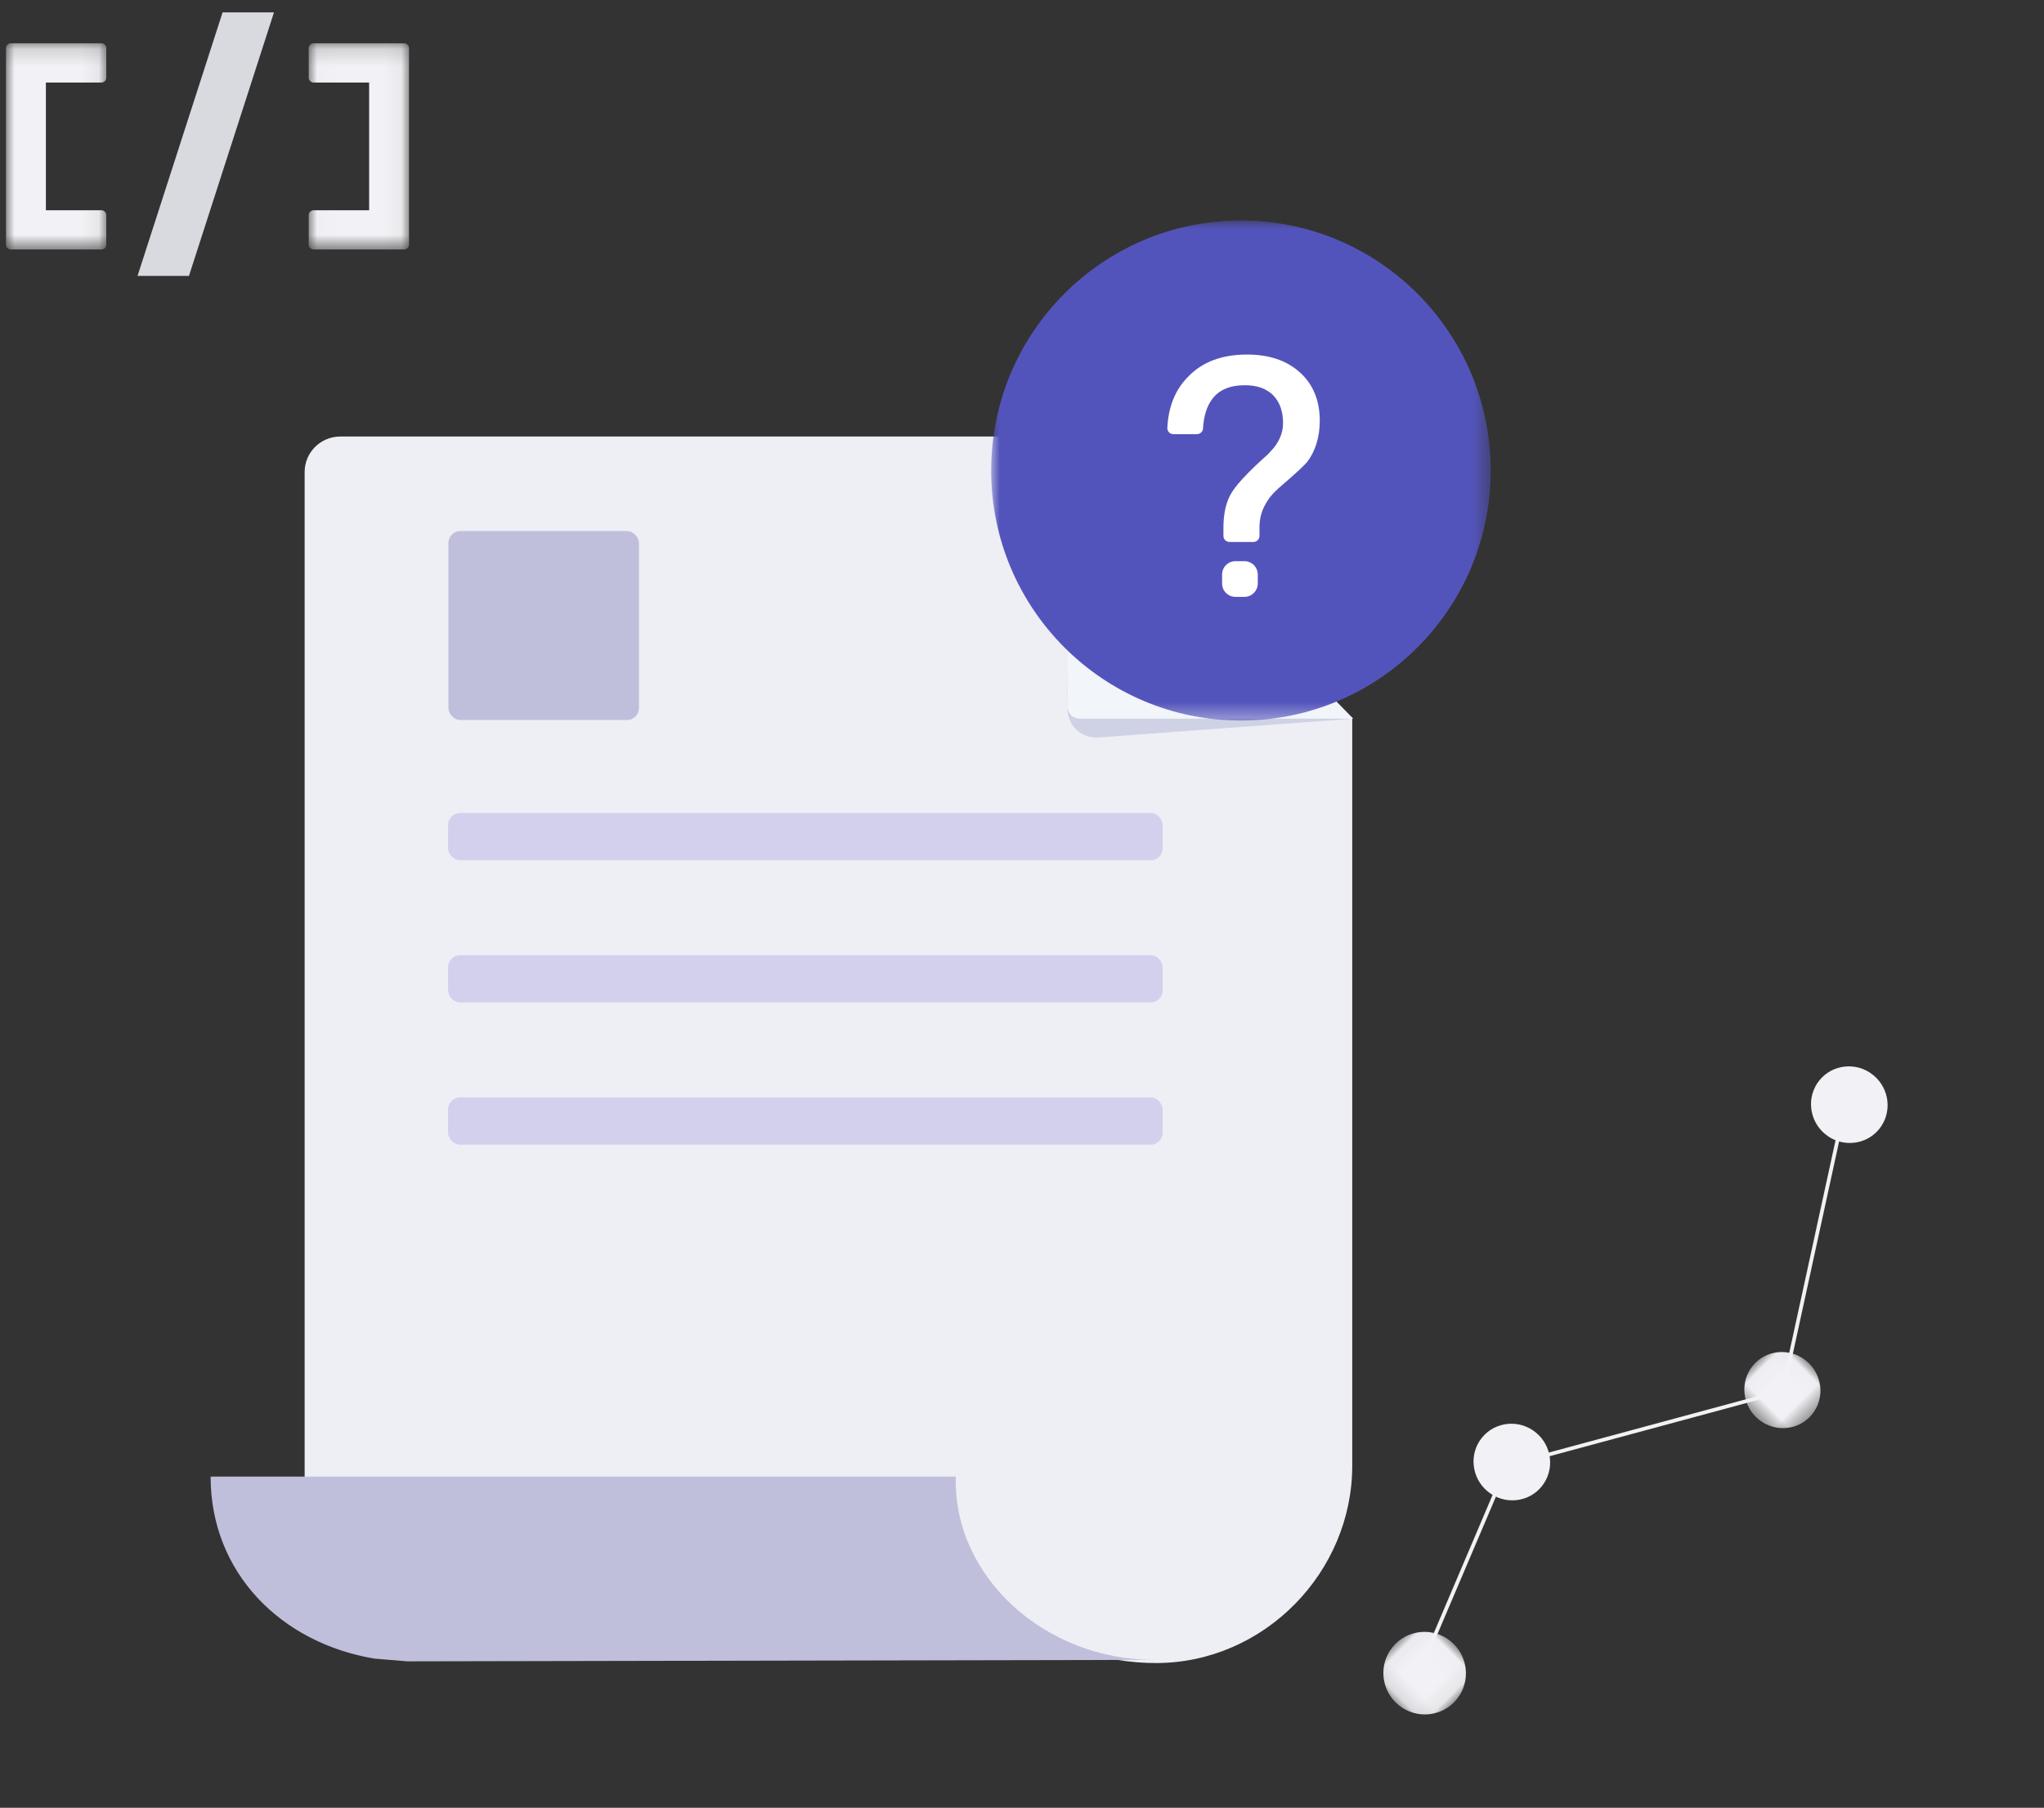 <?xml version="1.0" encoding="UTF-8"?>
<svg width="121px" height="107px" viewBox="0 0 121 107" version="1.1" xmlns="http://www.w3.org/2000/svg" xmlns:xlink="http://www.w3.org/1999/xlink">
    <rect x="0" y="0" width="121" height="107" fill="#333333" stroke="none"/>
    <title>data-empty</title>
    <defs>
        <polygon id="path-1" points="0 0.158 5.938 0.158 5.938 12.361 0 12.361"></polygon>
        <polygon id="path-3" points="0.013 0.158 5.951 0.158 5.951 12.361 0.013 12.361"></polygon>
        <polygon id="path-5" points="0.019 0.025 4.488 0.025 4.488 4.565 0.019 4.565"></polygon>
        <polygon id="path-7" points="0.011 0.039 4.888 0.039 4.888 4.937 0.011 4.937"></polygon>
        <polygon id="path-9" points="0 0 29.569 0 29.569 29.599 0 29.599"></polygon>
    </defs>
    <g id="kubeoperator" stroke="none" stroke-width="1" fill="none" fill-rule="evenodd">
        <g id="集群详情-概览-未执行命令" transform="translate(-765, -564)">
            <g id="data-empty" transform="translate(765, 564)">
                <g id="编组-6" transform="translate(0.354, 0.595)">
                    <g id="编组">
                        <polygon id="Fill-1" fill="#D9DAE0" points="12.822 0.139 7.788 15.735 10.832 15.735 15.865 0.139"></polygon>
                        <g transform="translate(0, 1.81)">
                            <g>
                                <mask id="mask-2" fill="white">
                                    <use xlink:href="#path-1"></use>
                                </mask>
                                <g id="Clip-3"></g>
                                <path d="M5.646,0.158 L2.362,0.158 L0.292,0.158 C0.131,0.158 -9.73261753e-05,0.287 -9.73261753e-05,0.446 L-9.73261753e-05,2.48 L-9.73261753e-05,10.04 L-9.73261753e-05,12.074 C-9.73261753e-05,12.233 0.131,12.361 0.292,12.361 L2.362,12.361 L5.646,12.361 C5.807,12.361 5.938,12.233 5.938,12.074 L5.938,10.327 C5.938,10.169 5.807,10.04 5.646,10.04 L2.362,10.04 L2.362,2.48 L5.646,2.48 C5.807,2.48 5.938,2.351 5.938,2.193 L5.938,0.446 C5.938,0.287 5.807,0.158 5.646,0.158" id="Fill-2" fill="#F2F2F6" mask="url(#mask-2)"></path>
                            </g>
                            <g transform="translate(17.908, 0)">
                                <mask id="mask-4" fill="white">
                                    <use xlink:href="#path-3"></use>
                                </mask>
                                <g id="Clip-5"></g>
                                <path d="M5.659,0.158 L3.589,0.158 L0.305,0.158 C0.144,0.158 0.013,0.287 0.013,0.446 L0.013,2.193 C0.013,2.351 0.144,2.48 0.305,2.48 L3.589,2.48 L3.589,10.04 L0.305,10.04 C0.144,10.04 0.013,10.169 0.013,10.327 L0.013,12.074 C0.013,12.233 0.144,12.361 0.305,12.361 L3.589,12.361 L5.659,12.361 C5.82,12.361 5.951,12.233 5.951,12.074 L5.951,10.327 L5.951,2.193 L5.951,0.446 C5.951,0.287 5.82,0.158 5.659,0.158" id="Fill-4" fill="#F2F2F6" mask="url(#mask-4)"></path>
                            </g>
                        </g>
                    </g>
                    <g id="编组" transform="translate(97.786, 83.502) scale(-1, 1) rotate(45) translate(-97.786, -83.502) translate(74.286, 76.002)">
                        <g transform="translate(14.746, 9.131)">
                            <mask id="mask-6" fill="white">
                                <use xlink:href="#path-5"></use>
                            </mask>
                            <g id="Clip-2"></g>
                            <path d="M4.476,2.527 C4.35,3.774 3.253,4.681 2.026,4.553 C0.798,4.426 -0.096,3.311 0.031,2.063 C0.157,0.816 1.254,-0.091 2.481,0.037 C3.709,0.165 4.602,1.28 4.476,2.527" id="Fill-1" fill="#F2F2F6" mask="url(#mask-6)"></path>
                        </g>
                        <path d="M33.577,3.346 C33.45,4.6 32.344,5.512 31.106,5.383 C29.869,5.255 28.968,4.134 29.095,2.88 C29.222,1.626 30.329,0.713 31.566,0.842 C32.804,0.971 33.704,2.092 33.577,3.346" id="Fill-3" fill="#F2F2F6"></path>
                        <path d="M4.494,2.516 C4.367,3.77 3.26,4.682 2.023,4.553 C0.785,4.424 -0.115,3.304 0.012,2.05 C0.139,0.796 1.245,-0.116 2.483,0.012 C3.721,0.141 4.621,1.262 4.494,2.516" id="Fill-5" fill="#F2F2F6"></path>
                        <g transform="translate(41.372, 5.811)">
                            <mask id="mask-8" fill="white">
                                <use xlink:href="#path-7"></use>
                            </mask>
                            <g id="Clip-8"></g>
                            <path d="M4.875,2.738 C4.738,4.084 3.54,5.062 2.201,4.925 C0.861,4.786 -0.113,3.584 0.024,2.238 C0.162,0.892 1.359,-0.086 2.699,0.052 C4.038,0.19 5.013,1.393 4.875,2.738" id="Fill-7" fill="#F2F2F6" mask="url(#mask-8)"></path>
                        </g>
                        <polygon id="Fill-9" fill="#F2F2F6" points="17.03 11.621 16.975 11.586 2.458 2.265 2.573 2.075 17.036 11.362 31.685 2.945 31.733 2.964 44.239 8.003 44.16 8.211 31.701 3.191"></polygon>
                    </g>
                    <g id="资源-38" transform="translate(12.114, 25.189)">
                        <path d="M50.734,0.053 L7.681,0.053 C6.513,0.053 5.566,0.992 5.566,2.15 L5.566,61.802 L44.027,61.802 C44.027,68.206 49.551,72.681 56.021,72.648 C62.38,72.616 67.582,67.272 67.582,60.969 L67.582,16.674 L56.356,16.674 C54.565,16.674 50.734,12.788 50.734,11.013 L50.734,0.053 Z" id="路径" fill="#EEEEF5"></path>
                        <path d="M44.112,61.614 L0,61.614 C0,67.335 4.197,71.471 9.704,72.387 L11.643,72.548 L55.843,72.461 C49.413,72.461 43.948,67.566 44.112,61.614 Z" id="路径" fill="#BFBFDB"></path>
                        <rect id="矩形" fill="#BFBFDB" x="14.076" y="5.648" width="11.28" height="11.183" rx="0.705"></rect>
                        <rect id="矩形" fill="#D3D0ED" x="14.057" y="22.335" width="42.299" height="2.796" rx="0.705"></rect>
                        <rect id="矩形" fill="#D3D0ED" x="14.057" y="30.753" width="42.299" height="2.796" rx="0.705"></rect>
                        <rect id="矩形" fill="#D3D0ED" x="14.057" y="39.171" width="42.299" height="2.796" rx="0.705"></rect>
                        <path d="M50.729,14 L50.729,16.184 C50.729,16.653 50.926,17.101 51.273,17.421 C51.62,17.74 52.086,17.901 52.558,17.866 L67.639,16.754 L50.729,14 Z" id="路径" fill="#BABFD8" fill-rule="nonzero" opacity="0.6"></path>
                        <path d="M59.471,8.376 L50.711,0 L50.734,16.053 C50.734,16.439 51.049,16.752 51.439,16.752 L67.639,16.752 L59.471,8.376 Z" id="路径" fill="#F2F5F9" fill-rule="nonzero"></path>
                    </g>
                    <g id="编组-3备份" transform="translate(58.305, 12.405)">
                        <g id="分组备份" transform="translate(0.016, 0.05)">
                            <g id="分组">
                                <mask id="mask-10" fill="white">
                                    <use xlink:href="#path-9"></use>
                                </mask>
                                <g id="Clip-2"></g>
                                <path d="M14.785,-3.30349633e-06 C6.619,-3.30349633e-06 -3.3001555e-06,6.626 -3.3001555e-06,14.8 C-3.3001555e-06,22.973 6.619,29.599 14.785,29.599 C22.95,29.599 29.569,22.973 29.569,14.8 C29.569,6.626 22.95,-3.30349633e-06 14.785,-3.30349633e-06" id="Fill-1" fill="#5354BB" mask="url(#mask-10)"></path>
                            </g>
                            <path d="M18.276,8.993 C19.053,9.692 19.452,10.65 19.452,11.848 C19.452,12.826 19.193,13.644 18.714,14.283 C18.535,14.503 17.977,15.022 17.019,15.84 C16.66,16.16 16.381,16.499 16.202,16.858 C15.982,17.258 15.883,17.697 15.883,18.196 L15.883,18.67 C15.883,18.867 15.722,19.028 15.525,19.028 L14.107,19.028 C13.909,19.028 13.749,18.867 13.749,18.67 L13.749,18.196 C13.749,17.457 13.868,16.818 14.128,16.299 C14.407,15.74 15.165,14.922 16.401,13.824 L16.74,13.445 C17.099,12.985 17.279,12.506 17.279,11.987 C17.279,11.289 17.079,10.75 16.7,10.35 C16.301,9.951 15.743,9.751 15.025,9.751 C14.128,9.751 13.469,10.031 13.071,10.59 C12.759,11.006 12.582,11.588 12.541,12.31 C12.531,12.499 12.373,12.646 12.184,12.646 L10.786,12.646 C10.581,12.646 10.417,12.475 10.428,12.271 C10.495,10.992 10.912,9.978 11.695,9.212 C12.532,8.354 13.689,7.935 15.145,7.935 C16.441,7.935 17.478,8.274 18.276,8.993" id="Fill-3" fill="#FFFFFF"></path>
                            <path d="M14.99,22.278 L14.462,22.278 C14.024,22.278 13.67,21.923 13.67,21.485 L13.67,20.957 C13.67,20.519 14.024,20.164 14.462,20.164 L14.99,20.164 C15.427,20.164 15.782,20.519 15.782,20.957 L15.782,21.485 C15.782,21.923 15.427,22.278 14.99,22.278" id="Fill-5" fill="#FFFFFF"></path>
                        </g>
                    </g>
                </g>
            </g>
        </g>
    </g>
</svg>